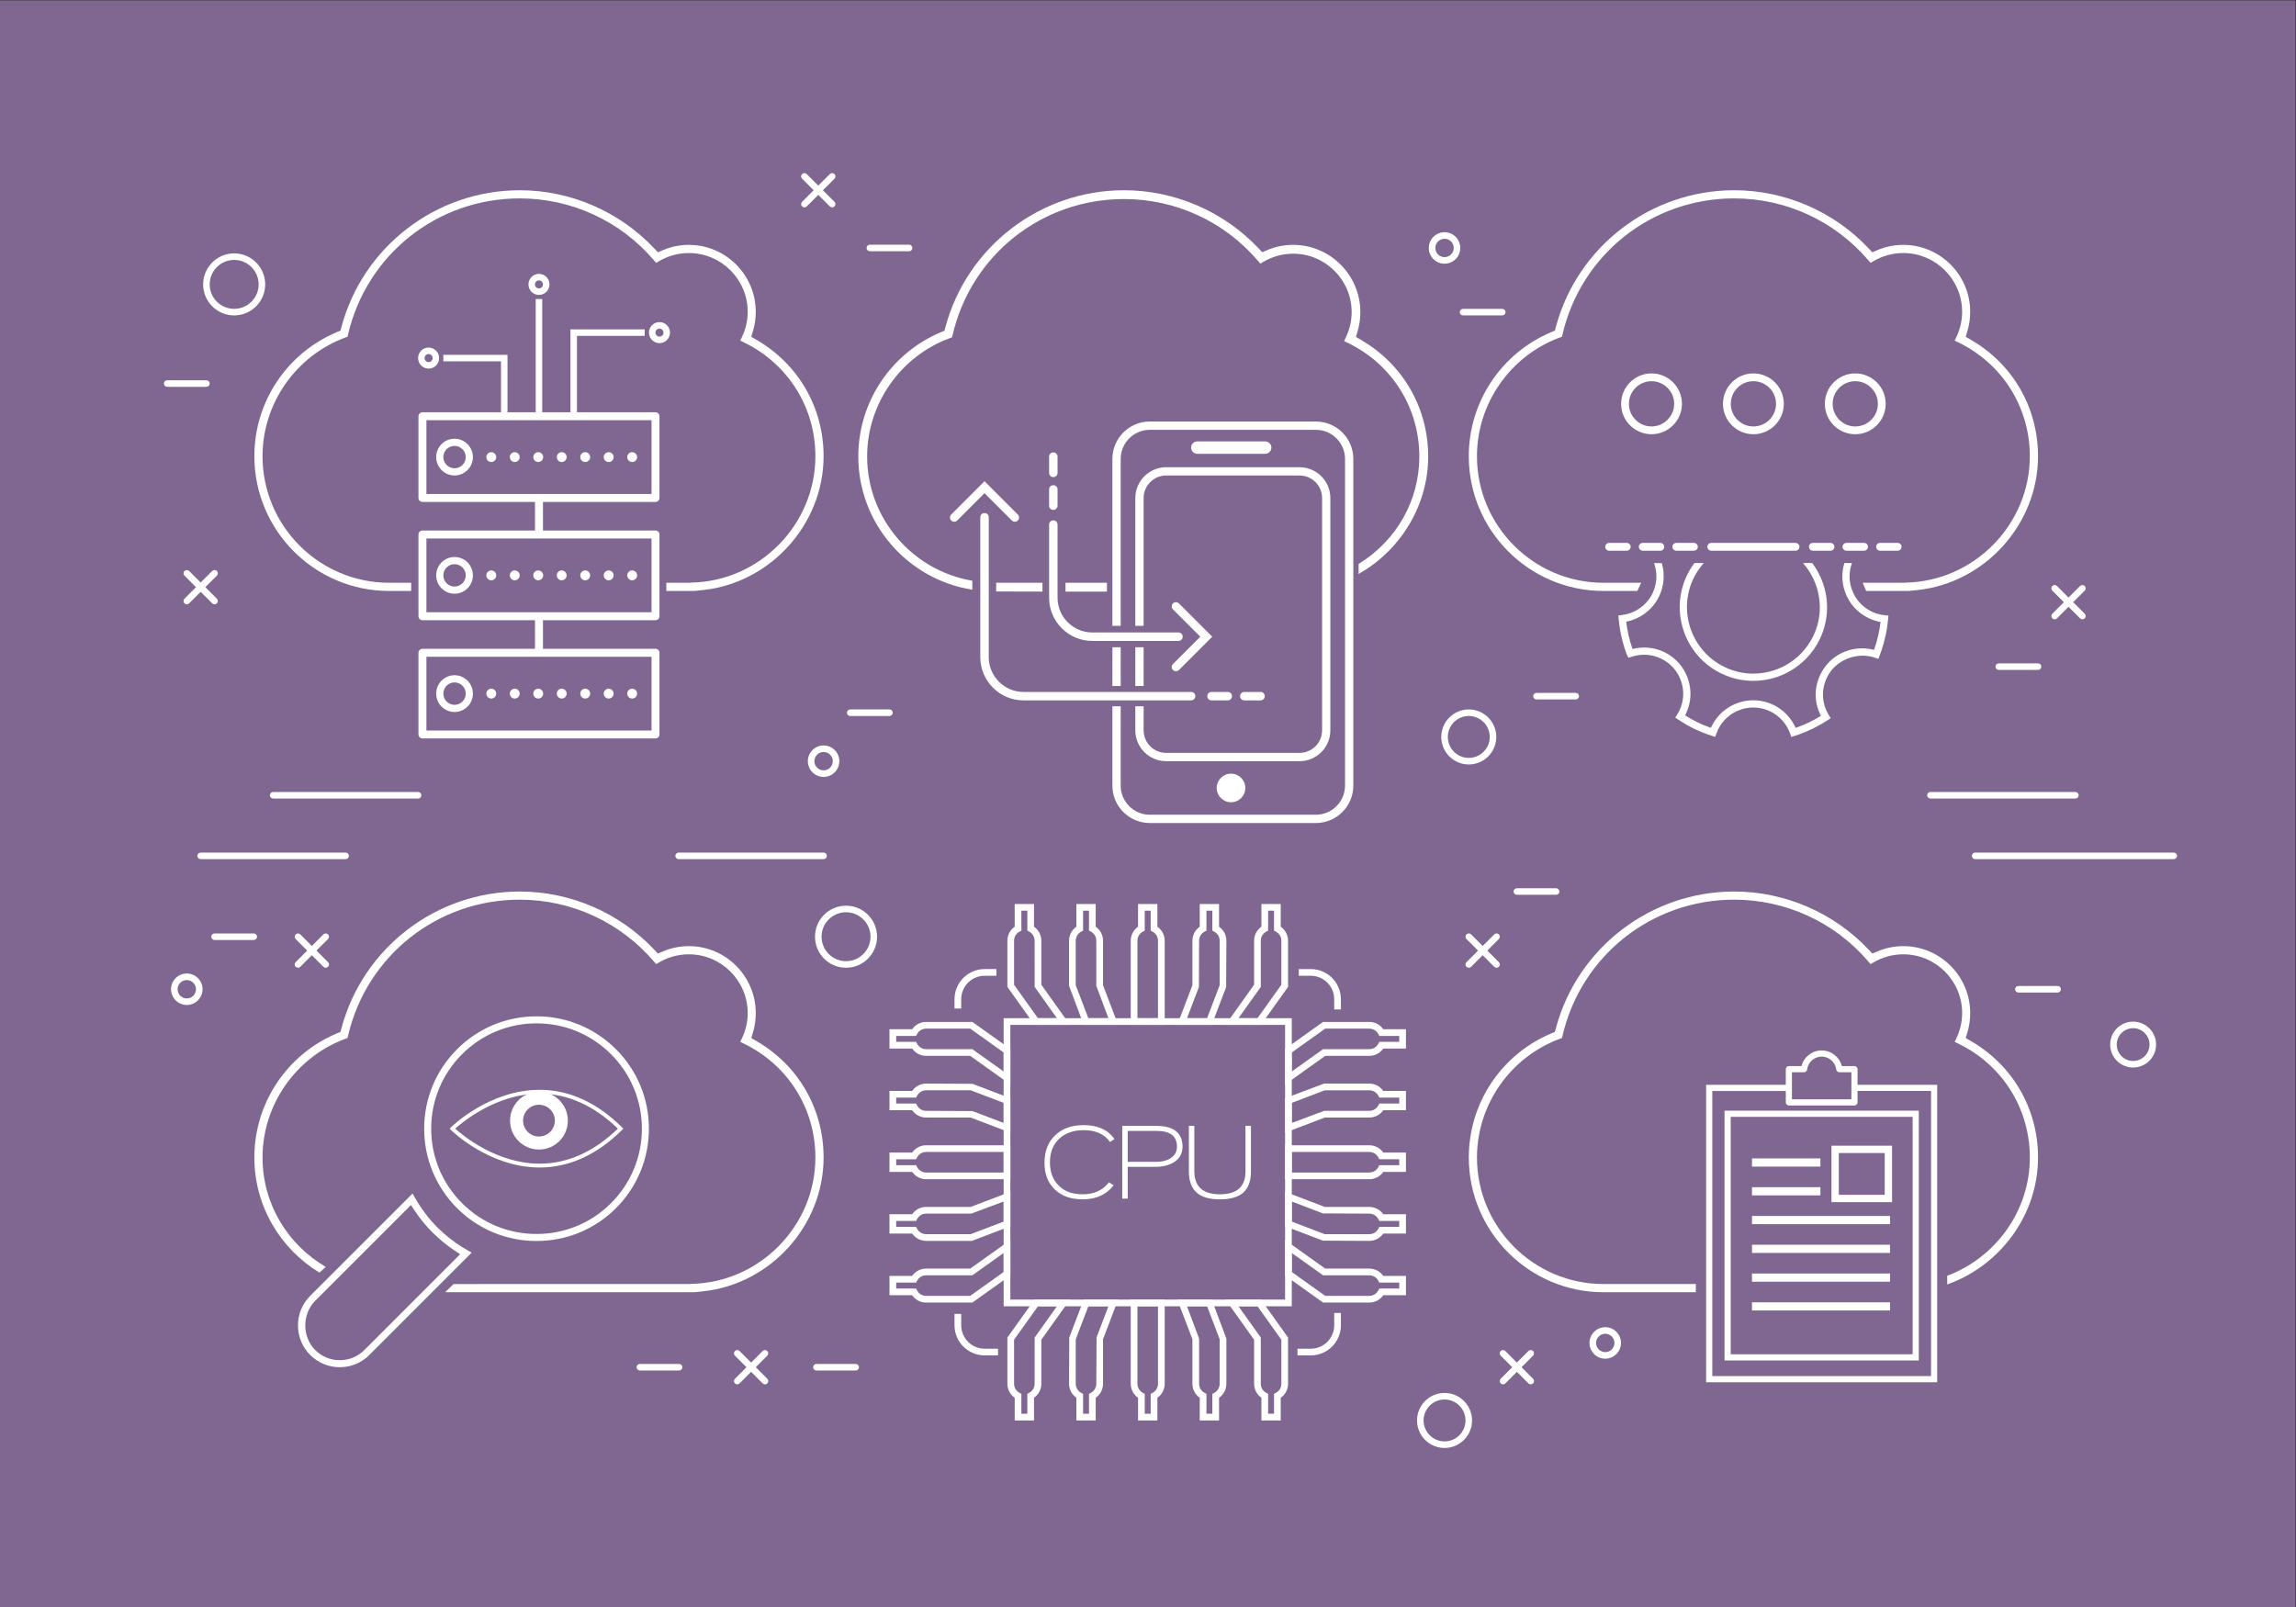<?xml version="1.0" encoding="UTF-8" standalone="no"?>
<svg
   xmlns:dc="http://purl.org/dc/elements/1.1/"
   xmlns:cc="http://creativecommons.org/ns#"
   xmlns:rdf="http://www.w3.org/1999/02/22-rdf-syntax-ns#"
   xmlns:svg="http://www.w3.org/2000/svg"
   xmlns="http://www.w3.org/2000/svg"
   viewBox="0 0 1866.653 1306.667"
   height="1306.667"
   width="1866.653"
   xml:space="preserve"
   id="svg2"
   version="1.1"><rect x="0" y="0" width="1866.653" height="1306.667" fill="#333333" stroke="none"/><defs
     id="defs6" /><g
     transform="matrix(1.333,0,0,-1.333,0,1306.667)"
     id="g10"><g
       transform="scale(0.1)"
       id="g12"><path
         id="path14"
         style="fill:#7f6791;fill-opacity:1;fill-rule:nonzero;stroke:none"
         d="M 13999.9,0 H 0 V 9800 H 13999.9 V 0" /><path
         id="path16"
         style="fill:#ffffff;fill-opacity:1;fill-rule:nonzero;stroke:none"
         d="m 2776.32,2917.86 c 44.76,-40.38 251.93,-213.51 514.93,-213.51 170.06,0 330.52,71.88 477.2,213.51 -146.68,141.66 -307.14,213.52 -477.2,213.52 -263,0 -470.17,-173.13 -514.93,-213.52 z m 514.93,-236.97 c -309,0 -538.36,226.49 -540.64,228.78 l -7.94,8.19 7.94,8.26 c 2.28,2.25 231.64,228.73 540.64,228.73 179.7,0 348.76,-76.91 502.34,-228.62 l 8.48,-8.37 -8.48,-8.31 c -153.58,-151.77 -322.64,-228.66 -502.34,-228.66" /><path
         id="path18"
         style="fill:#ffffff;fill-opacity:1;fill-rule:nonzero;stroke:none"
         d="m 3287.14,2869.94 c -53.59,0 -96.97,43.36 -96.97,96.94 0,53.53 43.38,96.94 96.97,96.94 53.51,0 96.96,-43.41 96.96,-96.94 0,-53.58 -43.45,-96.94 -96.96,-96.94 z m 0,273.18 c -97.39,0 -176.31,-78.91 -176.31,-176.24 0,-97.38 78.92,-176.29 176.31,-176.29 97.35,0 176.26,78.91 176.26,176.29 0,97.33 -78.91,176.24 -176.26,176.24" /><path
         id="path20"
         style="fill:#ffffff;fill-opacity:1;fill-rule:nonzero;stroke:none"
         d="m 3272.35,3560.15 c -171.66,0 -333.01,-66.83 -454.33,-188.19 -121.35,-121.23 -188.19,-282.56 -188.19,-454.25 0,-171.66 66.84,-333 188.19,-454.35 121.15,-121.13 282.47,-187.85 454.29,-187.85 171.77,0 333.16,66.72 454.36,187.85 121.36,121.42 188.19,282.73 188.19,454.25 0,171.52 -66.83,332.89 -188.19,454.35 -121.35,121.36 -282.71,188.19 -454.32,188.19 z m 0,-1327.51 c -183.27,0 -355.39,71.17 -484.69,200.34 -129.37,129.59 -200.61,301.69 -200.61,484.73 0,182.97 71.24,355.03 200.61,484.58 129.53,129.49 301.68,200.77 484.69,200.77 182.95,0 355.09,-71.28 484.6,-200.77 129.45,-129.55 200.75,-301.65 200.75,-484.68 0,-182.98 -71.3,-355.04 -200.75,-484.63 -129.24,-129.17 -301.36,-200.34 -484.6,-200.34" /><path
         id="path22"
         style="fill:#ffffff;fill-opacity:1;fill-rule:nonzero;stroke:none"
         d="m 2222.31,1567.55 c -40,-39.97 -93.27,-61.98 -150.01,-61.98 -56.72,0 -110,22.01 -150,61.98 -38.37,38.42 -60.41,93.09 -60.41,150.09 0,57 22.04,111.71 60.41,150.04 l 584.2,584.24 18.75,-28.45 c 33.48,-50.96 71.47,-97.75 113.56,-139.8 1.24,-1.32 2.48,-2.35 5.38,-4.91 40.74,-40 85.81,-76.45 133.94,-108.23 l 28.39,-18.74 z m 630.26,607.93 c -11.24,6.25 -22.55,12.74 -33.74,19.75 -52.59,33.11 -101.29,71.53 -143.89,113.31 l -6.08,5.59 c -53.05,53.1 -99.71,114.83 -138.74,183.6 l -13.9,24.59 -624.28,-624.27 c -48.09,-48.22 -74.58,-112.35 -74.58,-180.48 0,-68.12 26.49,-132.12 74.58,-180.23 48.09,-48.14 112.14,-74.61 180.36,-74.61 68.2,0 132.25,26.47 180.29,74.61 l 624.21,624.37 -24.23,13.77" /><path
         id="path24"
         style="fill:#ffffff;fill-opacity:1;fill-rule:nonzero;stroke:none"
         d="M 11665.2,2989.94 V 1541.61 H 10555.6 V 2989.94 Z M 10518,1503.88 h 1184.8 v 1523.7 H 10518 v -1523.7" /><path
         id="path26"
         style="fill:#ffffff;fill-opacity:1;fill-rule:nonzero;stroke:none"
         d="m 10910.4,3059.32 h 400.1 c 10.3,0 18.7,8.43 18.7,18.81 v 69.7 h 448.3 V 1408.72 h -1334.1 v 1739.11 h 448.2 v -69.7 c 0,-10.38 8.4,-18.81 18.8,-18.81 z m 381.3,37.68 h -362.6 v 165.08 h 73.8 c 9.5,0 17.6,7.12 18.7,16.52 5.6,44.88 43.8,78.73 88.7,78.73 45,0 83.3,-33.87 89,-78.79 1.3,-9.38 9.2,-16.46 18.6,-16.46 h 73.8 v -76.69 -4.95 -27.68 -4.93 z m 37.5,88.39 v 95.49 c 0,10.58 -8.2,18.84 -18.7,18.84 h -77.1 c -14.7,56.21 -65,95.29 -123.1,95.29 -57.9,0 -108.2,-39.08 -122.9,-95.29 h -77 c -10.4,0 -18.8,-8.47 -18.8,-18.84 v -95.49 h -485.8 V 1371.04 H 11815 v 1814.35 h -485.8" /><path
         id="path28"
         style="fill:#ffffff;fill-opacity:1;fill-rule:nonzero;stroke:none"
         d="m 11102.7,2736.38 h -417.2 v -49.95 h 417.2 v 49.95" /><path
         id="path30"
         style="fill:#ffffff;fill-opacity:1;fill-rule:nonzero;stroke:none"
         d="m 11102.7,2560.82 h -417.2 v -49.88 h 417.2 v 49.88" /><path
         id="path32"
         style="fill:#ffffff;fill-opacity:1;fill-rule:nonzero;stroke:none"
         d="m 11527.4,2385.31 h -841.9 v -49.86 h 841.9 v 49.86" /><path
         id="path34"
         style="fill:#ffffff;fill-opacity:1;fill-rule:nonzero;stroke:none"
         d="m 11527.4,2209.77 h -841.9 v -49.93 h 841.9 v 49.93" /><path
         id="path36"
         style="fill:#ffffff;fill-opacity:1;fill-rule:nonzero;stroke:none"
         d="m 11527.4,2034.28 h -841.9 v -49.95 h 841.9 v 49.95" /><path
         id="path38"
         style="fill:#ffffff;fill-opacity:1;fill-rule:nonzero;stroke:none"
         d="m 11527.4,1858.61 h -841.9 v -49.79 h 841.9 v 49.79" /><path
         id="path40"
         style="fill:#ffffff;fill-opacity:1;fill-rule:nonzero;stroke:none"
         d="m 11215,2514.19 v 255.11 h 280.1 v -255.11 z m 324.7,299.71 h -369.4 v -344.35 h 369.4 v 344.35" /><path
         id="path42"
         style="fill:#ffffff;fill-opacity:1;fill-rule:nonzero;stroke:none"
         d="m 10498.2,5694.35 c 61.8,-29.89 127.5,-45.03 195.5,-45.03 47.7,0 95,7.63 140.8,22.65 69.1,22.85 132.3,62.45 182.7,114.58 33.2,34.38 60.6,73.62 81.4,116.55 14.6,30.05 25.8,61.84 33.4,94.41 29.5,126.97 1.3,261.22 -77.6,368.36 l -1.4,2.02 h -56.3 l 6.8,-8.14 c 82,-98.08 114,-229.73 85.5,-352.21 -6.7,-29.16 -16.9,-57.85 -30.2,-85.26 -18.7,-38.66 -43.4,-74 -73.3,-105.14 -45.5,-47.04 -102.5,-82.72 -164.8,-103.16 -41.3,-13.62 -84.1,-20.52 -127.1,-20.52 -61.2,0 -120.4,13.66 -176.1,40.65 -201,97.32 -285.5,340.1 -188.3,541.19 14.2,29.27 32.7,57.7 55.1,84.45 l 6.8,8.14 h -56.9 l -1.5,-2.02 c -17,-23.16 -31.5,-47.16 -43.2,-71.36 -107.8,-222.96 -14.2,-492.17 208.7,-600.16" /><path
         id="path44"
         style="fill:#ffffff;fill-opacity:1;fill-rule:nonzero;stroke:none"
         d="m 11495.9,6049.56 c -28.1,2.66 -55.2,10.17 -80.6,22.29 -57.3,27.73 -100.4,76.13 -121.3,136.3 -17.4,49.96 -17.8,102.97 -1,153.23 l 2.2,6.51 h -46.5 l -1,-3.61 c -16.2,-56.22 -14.6,-115.23 4.6,-170.56 24.7,-71.3 75.9,-128.68 144,-161.51 23.1,-11.19 47.7,-19.13 73.3,-23.63 -6.5,-54.98 -18.9,-109.39 -36.9,-161.74 -1,-2.83 -1.9,-5.61 -2.9,-8.4 -52.7,13.9 -109.6,12.19 -161.3,-4.77 -55.1,-18.23 -102.4,-52.03 -136.7,-97.73 -11.4,-14.99 -21.2,-30.94 -29.1,-47.43 -39.3,-81.09 -38.1,-172.9 3.2,-252.66 -48.1,-29.82 -99.8,-54.53 -154,-73.5 -27.2,61.34 -75.2,111.05 -135.6,140.36 -38.9,18.71 -80.3,28.2 -123,28.2 -30,0 -59.7,-4.77 -88.5,-14.22 -73.4,-24.24 -132.4,-75.94 -166.3,-145.71 -1.3,-2.75 -2.5,-5.5 -3.7,-8.24 -27.7,9.72 -54.3,20.64 -80.9,33.26 -26,12.81 -51.7,27.21 -76.4,42.75 1.6,2.78 3,5.61 4.3,8.48 33,67.84 37.5,144.51 12.7,215.88 -24.9,71.28 -76,128.7 -143.9,161.69 -60.4,29.01 -128.3,35.47 -194.07,18.87 -18.62,53.86 -31.48,109.89 -38.13,166.65 87.2,17.24 161.9,74.55 200.4,154.08 30,62.31 36.2,133.28 17.4,199.88 l -1,3.61 h -46.9 l 2.1,-6.51 c 19.4,-59.12 15.3,-122.29 -11.3,-177.74 -28.3,-58.46 -78.1,-101.96 -140.18,-122.4 -15.45,-5.07 -31.28,-8.56 -47.17,-10.42 l -21.25,-2.54 1.89,-21.38 c 6.74,-74.82 23.51,-148.15 50.07,-218.62 l 10.23,-18.09 19.48,6.34 c 24.63,8.14 50.03,12.24 75.63,12.24 36.1,0 70.9,-7.97 103.6,-23.65 57.3,-27.81 100.4,-76.33 121.3,-136.54 21,-60.25 17.2,-124.96 -10.7,-182.26 -4,-8.52 -8.7,-16.27 -12.8,-22.69 l -11.6,-18.13 17.9,-12.16 c 32.3,-21.45 65.7,-40.65 99.2,-57.11 36,-17.04 70.8,-30.83 106.2,-42.08 l 20.2,-6.44 7.3,19.98 c 3.1,8.95 6.4,16.93 9.9,24.32 28.5,58.7 78.3,102.3 140.2,122.71 24.4,8.01 49.6,12.05 74.9,12.05 36.1,0 71,-7.99 103.7,-23.78 57,-27.69 100,-75.87 121,-135.61 l 7.2,-20.18 27.1,8.72 c 69.1,22.77 134.8,54.44 195.2,94.09 l 17.9,11.82 -11.3,18.24 c -43.1,69.84 -47.5,155.57 -11.7,229.3 6.6,13.95 14.8,27.38 24.4,39.97 43.6,57.81 117.7,93.71 193.3,93.71 26.3,0 51.8,-4.27 75.8,-12.7 l 20.3,-7.05 7.6,20.02 c 3.8,9.71 7.3,19.55 10.6,29.31 21.6,62.92 35.5,127.82 41.2,192.91 l 2.1,21.93 -21.9,2.09" /><path
         id="path46"
         style="fill:#ffffff;fill-opacity:1;fill-rule:nonzero;stroke:none"
         d="m 12021.9,7729.01 -33,19.17 10.9,36.59 c 10.9,36.6 16.5,75.43 16.5,115.48 0,225.28 -183.1,408.55 -408.2,408.55 -54.6,0 -107.6,-10.76 -157.6,-32.02 l -31.1,-13.25 -23.2,24.59 c -212,224.9 -510.6,353.88 -819.3,353.88 -508.5,0 -955.66,-342.65 -1087.43,-833.26 l -6.11,-22.92 -21.92,-9.22 c -305.71,-128.94 -503.29,-426.05 -503.29,-756.98 0,-453.21 368.73,-821.91 821.93,-821.91 h 206.08 l 23.34,50.02 h -229.42 c -425.7,0 -772.04,346.25 -772.04,771.89 0,321.63 203.33,612.7 505.83,724.26 l 12.65,4.49 2.87,12.93 c 113.74,489.26 544.51,830.99 1047.51,830.99 315.4,0 613.5,-137.55 818.2,-377.44 l 13.6,-15.68 18.2,10.73 c 55.4,32.14 118.1,49.11 181.2,49.11 198,0 359,-160.94 359,-358.76 0,-52.56 -11.7,-103.9 -34.7,-152.61 l -10.7,-22.85 22.2,-10.73 c 268.9,-130.22 436,-396.32 436,-694.44 0,-416.69 -339.3,-762.51 -756.3,-770.88 l -6.8,-1.01 h -256.2 l 21.1,-50.02 h 242.2 l 19.9,0.26 49.2,5.12 c 413.2,43.24 736.9,401.89 736.9,816.53 0,295.64 -152.5,560.82 -408,709.39" /><path
         id="path48"
         style="fill:#ffffff;fill-opacity:1;fill-rule:nonzero;stroke:none"
         d="m 12022,3451.35 -33,19.16 10.8,36.58 c 11,36.62 16.5,75.44 16.5,115.5 0,225.28 -183,408.55 -408.1,408.55 -54.6,0 -107.6,-10.78 -157.6,-32.02 l -31.2,-13.26 -23.1,24.6 c -212,224.9 -510.6,353.88 -819.4,353.88 -508.4,0 -955.57,-342.64 -1087.35,-833.27 l -6.12,-22.92 -21.93,-9.2 c -305.71,-128.97 -503.26,-426.07 -503.26,-757 0,-453.2 368.71,-821.91 821.92,-821.91 h 562.74 v 50.02 h -562.74 c -425.72,0 -772.05,346.26 -772.05,771.89 0,321.63 203.34,612.71 505.83,724.26 l 12.67,4.5 2.86,12.93 c 113.73,489.25 544.43,830.99 1047.43,830.99 315.4,0 613.6,-137.55 818.3,-377.42 l 13.6,-15.7 18.1,10.72 c 55.5,32.15 118.2,49.12 181.3,49.12 198,0 359,-160.94 359,-358.76 0,-52.56 -11.7,-103.91 -34.7,-152.62 l -10.7,-22.85 22.2,-10.72 c 268.9,-130.23 436,-396.32 436,-694.45 0,-328.1 -210.8,-611.49 -503.9,-721.57 v -52.8 c 321.7,113.51 553.9,423.52 553.9,774.37 0,295.66 -152.5,560.82 -408,709.4" /><path
         id="path50"
         style="fill:#ffffff;fill-opacity:1;fill-rule:nonzero;stroke:none"
         d="m 4615.12,3451.35 -33.04,19.16 10.84,36.58 c 10.97,36.62 16.5,75.44 16.5,115.5 0,225.28 -183.07,408.55 -408.13,408.55 -54.63,0 -107.65,-10.78 -157.63,-32.02 l -31.14,-13.26 -23.16,24.6 c -212,224.9 -510.61,353.88 -819.31,353.88 -508.46,0 -955.64,-342.64 -1087.4,-833.27 l -6.13,-22.92 -21.9,-9.2 c -305.71,-128.97 -503.28,-426.07 -503.28,-757 0,-297.62 159.58,-558.01 397.09,-702.27 l 38.5,35.02 c -230.22,133.75 -385.71,382.41 -385.71,667.25 0,321.63 203.32,612.71 505.83,724.26 l 12.65,4.5 2.87,12.93 c 113.73,489.25 544.47,830.99 1047.48,830.99 315.38,0 613.59,-137.55 818.24,-377.42 l 13.59,-15.7 18.15,10.72 c 55.46,32.15 118.15,49.12 181.26,49.12 197.99,0 359.04,-160.94 359.04,-358.76 0,-52.56 -11.69,-103.91 -34.77,-152.62 l -10.66,-22.85 22.16,-10.72 c 268.92,-130.23 436,-396.32 436,-694.45 0,-416.68 -339.29,-762.51 -756.31,-770.88 l -6.74,-1.01 H 2766.17 l -51.23,-50.02 h 1502.12 l 19.89,0.26 49.26,5.13 c 413.2,43.25 736.89,401.88 736.89,816.52 0,295.66 -152.54,560.82 -407.98,709.4" /><path
         id="path52"
         style="fill:#ffffff;fill-opacity:1;fill-rule:nonzero;stroke:none"
         d="m 6769.35,2836.71 c -33.14,47.94 -86.34,71.9 -159.61,71.9 -62.82,0 -112.87,-17.61 -150.17,-52.93 -37.25,-35.35 -55.91,-83.06 -55.91,-143.26 0,-59.33 17.78,-106.64 53.36,-141.95 35.47,-35.4 84.03,-53.04 145.52,-53.04 70.24,0 123.87,24.45 160.92,73.28 l 28.81,-18.31 c -44.06,-57.16 -107.1,-85.74 -189.12,-85.74 -71.48,0 -128.17,20.06 -170.06,60.25 -41.86,40.08 -62.77,94.4 -62.77,162.86 0,70.16 21.56,126.05 64.78,167.49 43.14,41.42 101.37,62.18 174.64,62.18 85.07,0 147.64,-28.38 187.72,-85.07 l -28.11,-17.66" /><path
         id="path54"
         style="fill:#ffffff;fill-opacity:1;fill-rule:nonzero;stroke:none"
         d="m 7054.62,2904.09 h -176.69 v -188.42 h 177.34 c 33.54,0 61.69,7.43 84.43,22.23 25.7,16.59 38.56,39.92 38.56,70.01 0,64.11 -41.2,96.18 -123.64,96.18 z m -11.19,-219.23 h -165.5 v -193.6 h -33.34 v 443.56 h 206.07 c 107.69,0 161.61,-42.26 161.61,-126.91 0,-42.76 -18.3,-74.82 -54.97,-96.21 -30.04,-17.88 -68.02,-26.84 -113.87,-26.84" /><path
         id="path56"
         style="fill:#ffffff;fill-opacity:1;fill-rule:nonzero;stroke:none"
         d="m 7580.63,2525.91 c -30.98,-26.12 -77.69,-39.25 -140.06,-39.25 -63.24,0 -110.09,13.32 -140.65,39.92 -32.68,27.91 -49.02,71.99 -49.02,132.12 v 276.12 h 33.37 V 2658.7 c 0,-94.17 52.06,-141.27 156.3,-141.27 103.81,0 155.74,46.46 155.74,139.34 v 278.05 h 33.37 v -277.39 c 0,-59.78 -16.38,-103.58 -49.05,-131.52" /><path
         id="path58"
         style="fill:#ffffff;fill-opacity:1;fill-rule:nonzero;stroke:none"
         d="M 6162.19,1875.27 H 7837.7 V 3550.79 H 6162.19 Z m 1716.4,-40.85 H 6121.3 V 3591.63 H 7878.59 V 1834.42" /><path
         id="path60"
         style="fill:#ffffff;fill-opacity:1;fill-rule:nonzero;stroke:none"
         d="m 8178.3,3645.16 h -40.9 v 62.3 c 0,78.87 -64.15,143.04 -143.03,143.04 h -73.11 v 40.84 h 73.11 c 101.46,0 183.93,-82.46 183.93,-183.88 v -62.3" /><path
         id="path62"
         style="fill:#ffffff;fill-opacity:1;fill-rule:nonzero;stroke:none"
         d="m 5862.48,3650.49 h -40.89 v 56.97 c 0,101.42 82.51,183.88 183.92,183.88 h 71.41 v -40.84 h -71.41 c -78.87,0 -143.03,-64.17 -143.03,-143.04 v -56.97" /><path
         id="path64"
         style="fill:#ffffff;fill-opacity:1;fill-rule:nonzero;stroke:none"
         d="m 6087.22,1534.72 h -81.71 c -101.41,0 -183.92,82.47 -183.92,183.84 v 69.62 h 40.89 v -69.62 c 0,-78.83 64.16,-142.99 143.03,-142.99 h 81.71 v -40.85" /><path
         id="path66"
         style="fill:#ffffff;fill-opacity:1;fill-rule:nonzero;stroke:none"
         d="m 7994.37,1534.72 h -81.05 v 40.85 h 81.05 c 78.88,0 143.03,64.16 143.03,142.99 v 74.94 h 40.9 v -74.94 c 0,-101.37 -82.47,-183.84 -183.93,-183.84" /><path
         id="path68"
         style="fill:#ffffff;fill-opacity:1;fill-rule:nonzero;stroke:none"
         d="m 7878.59,3382.58 v -116.05 l 190.83,136.18 h 281.89 c 23.39,0 44.68,12.94 55.56,33.69 l 5.78,10.95 h 121.42 v 36.05 h -121.42 l -5.78,11 c -10.88,20.79 -32.17,33.72 -55.56,33.72 H 8082.5 Z m -40.89,-195.39 v 216.45 l 231.72,165.35 h 281.89 c 34.38,0 65.98,-16.84 85.19,-44.7 h 138.47 V 3406.5 H 8436.5 c -19.21,-27.8 -50.81,-44.64 -85.19,-44.64 H 8082.5 l -244.8,-174.67" /><path
         id="path70"
         style="fill:#ffffff;fill-opacity:1;fill-rule:nonzero;stroke:none"
         d="m 7878.59,3075.17 v -122.52 l 197.37,73.87 h 275.35 c 23.39,0 44.68,12.93 55.61,33.69 l 5.73,10.97 h 121.42 v 36.11 h -121.42 l -5.78,10.95 c -10.88,20.78 -32.17,33.71 -55.56,33.71 h -271.6 z m -40.89,-181.93 v 210.12 l 238.26,89.44 h 275.35 c 34.38,0 65.98,-16.85 85.19,-44.66 h 138.47 V 3030.31 H 8436.5 c -19.25,-27.83 -50.81,-44.64 -85.19,-44.64 h -271.6 l -242.01,-92.43" /><path
         id="path72"
         style="fill:#ffffff;fill-opacity:1;fill-rule:nonzero;stroke:none"
         d="m 7878.59,2650.38 h 472.72 c 23.39,0 44.68,12.88 55.61,33.65 l 5.73,10.91 h 121.42 v 36.18 h -121.42 l -5.78,10.96 c -10.88,20.74 -32.1,33.63 -55.56,33.63 h -472.72 z m 472.72,-40.9 H 7837.7 v 207.1 h 513.61 c 34.38,0 65.98,-16.8 85.19,-44.62 h 138.47 v -117.87 h -138.51 c -19.21,-27.8 -50.82,-44.61 -85.15,-44.61" /><path
         id="path74"
         style="fill:#ffffff;fill-opacity:1;fill-rule:nonzero;stroke:none"
         d="m 8079.71,2274.16 h 271.6 c 23.46,0 44.68,12.88 55.56,33.63 l 5.78,10.98 h 121.42 v 36.15 h -121.42 l -5.73,10.91 c -10.93,20.84 -32.22,33.75 -55.61,33.75 l -282.6,1.36 -190.12,72.53 v -122.52 z m 271.6,-40.86 -282.67,1.36 -230.94,88.09 v 209.98 l 242.01,-92.25 h 271.6 c 34.33,0 65.94,-16.87 85.19,-44.66 h 138.47 V 2277.9 H 8436.5 c -19.21,-27.82 -50.81,-44.6 -85.19,-44.6" /><path
         id="path76"
         style="fill:#ffffff;fill-opacity:1;fill-rule:nonzero;stroke:none"
         d="m 8082.5,1897.92 h 268.81 c 23.39,0 44.68,12.94 55.56,33.74 l 5.78,10.96 h 121.42 v 36.09 h -121.42 l -5.73,10.96 c -10.93,20.78 -32.22,33.73 -55.61,33.73 h -281.89 l -190.83,136.13 v -115.99 z m 268.81,-40.85 h -281.89 l -231.72,165.39 v 216.43 l 244.8,-174.61 268.81,-0.05 c 34.33,0 65.94,-16.85 85.19,-44.62 h 138.47 V 1901.78 H 8436.5 c -19.25,-27.85 -50.81,-44.71 -85.19,-44.71" /><path
         id="path78"
         style="fill:#ffffff;fill-opacity:1;fill-rule:nonzero;stroke:none"
         d="m 5465.81,3447.35 h 121.44 l 5.76,-10.95 c 10.88,-20.75 32.18,-33.69 55.57,-33.69 h 281.89 l 190.83,-136.18 v 116.05 l -203.92,145.54 h -268.8 c -23.39,0 -44.69,-12.93 -55.57,-33.72 l -5.76,-11 h -121.44 z m 696.38,-260.16 -244.81,174.67 h -268.8 c -34.39,0 -65.99,16.84 -85.2,44.64 h -138.46 v 117.79 h 138.46 c 19.21,27.86 50.81,44.7 85.2,44.7 h 281.89 l 231.72,-165.35 v -216.45" /><path
         id="path80"
         style="fill:#ffffff;fill-opacity:1;fill-rule:nonzero;stroke:none"
         d="m 5465.81,3071.18 h 121.44 l 5.72,-10.97 c 10.92,-20.76 32.22,-33.69 55.61,-33.69 l 282.66,-1.31 190.06,-72.56 v 122.52 l -201.12,76.78 h -271.6 c -23.39,0 -44.69,-12.93 -55.57,-33.71 l -5.76,-10.95 h -121.44 z m 696.38,-177.94 -242.01,92.43 h -271.6 c -34.39,0 -65.94,16.81 -85.2,44.64 h -138.46 v 117.83 h 138.46 c 19.21,27.81 50.81,44.66 85.2,44.66 l 282.66,-1.35 230.95,-88.09 v -210.12" /><path
         id="path82"
         style="fill:#ffffff;fill-opacity:1;fill-rule:nonzero;stroke:none"
         d="m 5465.81,2694.94 h 121.44 l 5.72,-10.91 c 10.92,-20.77 32.22,-33.65 55.61,-33.65 h 472.72 v 125.33 h -472.72 c -23.44,0 -44.69,-12.89 -55.57,-33.63 l -5.76,-10.96 h -121.44 z m 696.38,-85.46 h -513.61 c -34.31,0 -65.94,16.81 -85.12,44.61 h -138.54 v 117.87 h 138.46 c 19.21,27.82 50.81,44.62 85.2,44.62 h 513.61 v -207.1" /><path
         id="path84"
         style="fill:#ffffff;fill-opacity:1;fill-rule:nonzero;stroke:none"
         d="m 5465.81,2318.77 h 121.44 l 5.76,-10.98 c 10.88,-20.75 32.13,-33.63 55.57,-33.63 h 271.6 l 201.12,76.79 v 122.52 l -197.38,-73.89 h -275.34 c -23.36,0 -44.69,-12.91 -55.61,-33.75 l -5.72,-10.91 h -121.44 z m 461.88,-85.47 h -279.11 c -34.39,0 -65.99,16.78 -85.2,44.6 h -138.46 v 117.92 h 138.46 c 19.26,27.79 50.89,44.66 85.2,44.66 h 271.6 l 242.01,92.25 v -209.98 l -234.5,-89.45" /><path
         id="path86"
         style="fill:#ffffff;fill-opacity:1;fill-rule:nonzero;stroke:none"
         d="m 5465.81,1942.62 h 121.44 l 5.76,-10.96 c 10.88,-20.8 32.18,-33.74 55.57,-33.74 h 268.8 l 203.92,145.62 v 115.99 L 5930.47,2023.4 h -281.89 c -23.39,0 -44.69,-12.95 -55.61,-33.73 l -5.72,-10.96 h -121.44 z m 464.66,-85.55 h -281.89 c -34.39,0 -65.94,16.86 -85.2,44.71 h -138.46 v 117.83 h 138.46 c 19.26,27.77 50.89,44.62 85.2,44.62 h 268.8 l 244.81,174.66 v -216.43 l -231.72,-165.39" /><path
         id="path88"
         style="fill:#ffffff;fill-opacity:1;fill-rule:nonzero;stroke:none"
         d="m 7734.31,1178.87 h 36.02 v 121.5 l 11,5.72 c 20.78,10.85 33.71,32.19 33.71,55.53 v 268.85 l -145.56,203.95 h -116.03 l 136.17,-190.87 v -281.93 c 0,-23.34 12.95,-44.68 33.69,-55.53 l 11,-5.72 z m 76.9,-40.87 h -117.8 v 138.46 c -27.79,19.22 -44.64,50.82 -44.64,85.16 v 268.85 l -174.68,244.8 h 216.47 l 165.34,-231.72 v -281.93 c 0,-34.34 -16.85,-65.94 -44.69,-85.16 V 1138" /><path
         id="path90"
         style="fill:#ffffff;fill-opacity:1;fill-rule:nonzero;stroke:none"
         d="m 7358.09,1178.87 h 36.08 v 121.5 l 11,5.72 c 20.76,10.85 33.7,32.19 33.7,55.53 v 271.64 l -76.8,201.16 h -122.52 l 73.93,-197.41 v -275.39 c 0,-23.34 12.85,-44.68 33.68,-55.57 l 10.93,-5.68 z m 76.97,-40.87 h -117.87 v 138.46 c -27.8,19.26 -44.6,50.82 -44.6,85.16 v 271.64 l -92.39,242.01 h 210.02 l 89.54,-238.26 v -275.39 c 0,-34.34 -16.9,-65.94 -44.7,-85.16 V 1138" /><path
         id="path92"
         style="fill:#ffffff;fill-opacity:1;fill-rule:nonzero;stroke:none"
         d="m 6981.85,1178.87 h 36.18 v 121.5 l 10.99,5.72 c 20.75,10.85 33.62,32.14 33.62,55.53 v 472.8 h -125.35 v -472.8 c 0,-23.34 12.9,-44.68 33.65,-55.57 l 10.91,-5.77 z m 77.08,-40.87 h -117.92 v 138.5 c -27.77,19.22 -44.57,50.82 -44.57,85.12 v 513.65 h 207.09 v -513.65 c 0,-34.34 -16.81,-65.94 -44.6,-85.16 V 1138" /><path
         id="path94"
         style="fill:#ffffff;fill-opacity:1;fill-rule:nonzero;stroke:none"
         d="m 6605.71,1178.87 h 36.13 v 121.41 l 10.95,5.77 c 20.77,10.91 33.69,32.27 33.69,55.57 l 1.4,282.68 72.49,190.12 h -122.51 l -76.8,-201.16 v -271.64 c 0,-23.39 12.9,-44.68 33.65,-55.53 l 11,-5.72 z M 6682.7,1138 h -117.88 v 138.46 c -27.8,19.22 -44.6,50.82 -44.6,85.16 l 1.34,282.68 88.1,230.97 h 210.03 l -92.32,-242.01 v -271.64 c 0,-34.3 -16.84,-65.9 -44.67,-85.16 V 1138" /><path
         id="path96"
         style="fill:#ffffff;fill-opacity:1;fill-rule:nonzero;stroke:none"
         d="m 6229.56,1178.87 h 36.09 v 121.5 l 10.93,5.68 c 20.79,10.91 33.67,32.23 33.67,55.57 v 281.93 l 136.19,190.87 h -116.01 l -145.56,-203.95 v -268.85 c 0,-23.34 12.94,-44.66 33.69,-55.53 l 11,-5.72 z m 76.95,-40.87 h -117.84 v 138.46 c -27.84,19.26 -44.69,50.82 -44.69,85.16 v 281.93 l 165.4,231.72 h 216.41 l -174.6,-244.8 -0.04,-268.85 c 0,-34.3 -16.84,-65.9 -44.64,-85.16 V 1138" /><path
         id="path98"
         style="fill:#ffffff;fill-opacity:1;fill-rule:nonzero;stroke:none"
         d="m 7553.45,3591.63 h 116.03 l 145.56,203.97 v 268.79 c 0,23.39 -12.93,44.73 -33.71,55.58 l -11,5.71 v 121.52 h -36.02 v -121.52 l -11,-5.71 c -20.74,-10.85 -33.69,-32.19 -33.69,-55.58 v -281.88 z m 137.11,-40.84 h -216.47 l 174.68,244.81 v 268.79 c 0,34.35 16.85,65.99 44.64,85.17 v 138.49 h 117.8 v -138.49 c 27.84,-19.18 44.69,-50.82 44.69,-85.17 v -281.88 l -165.34,-231.72" /><path
         id="path100"
         style="fill:#ffffff;fill-opacity:1;fill-rule:nonzero;stroke:none"
         d="m 7239.55,3591.63 h 122.52 l 76.8,201.17 v 271.59 c 0,23.39 -12.94,44.73 -33.7,55.58 l -11,5.71 v 121.52 h -36.08 v -121.52 l -10.93,-5.67 c -20.83,-10.89 -33.68,-32.23 -33.68,-55.62 l -1.4,-282.66 z m 150.67,-40.84 H 7180.2 l 92.39,242.01 v 271.59 c 0,34.35 16.8,65.95 44.6,85.17 v 138.49 h 117.87 v -138.49 c 27.8,-19.18 44.7,-50.82 44.7,-85.17 l -1.4,-282.66 -88.14,-230.94" /><path
         id="path102"
         style="fill:#ffffff;fill-opacity:1;fill-rule:nonzero;stroke:none"
         d="m 6937.29,3591.63 h 125.35 v 472.76 c 0,23.44 -12.87,44.73 -33.62,55.58 l -10.99,5.71 v 121.52 h -36.18 v -121.48 l -10.91,-5.71 c -20.75,-10.89 -33.65,-32.23 -33.65,-55.62 z m 166.24,-40.84 h -207.09 v 513.6 c 0,34.35 16.8,65.95 44.57,85.17 v 138.49 h 117.92 v -138.49 c 27.79,-19.18 44.6,-50.82 44.6,-85.17 v -513.6" /><path
         id="path104"
         style="fill:#ffffff;fill-opacity:1;fill-rule:nonzero;stroke:none"
         d="m 6637.86,3591.63 h 122.51 l -73.89,197.42 v 275.34 c 0,23.35 -12.92,44.65 -33.69,55.62 l -10.95,5.71 v 121.48 h -36.13 v -121.52 l -11,-5.71 c -20.75,-10.85 -33.65,-32.14 -33.65,-55.58 V 3792.8 Z m 181.83,-40.84 h -210.03 l -89.44,238.26 v 275.34 c 0,34.35 16.8,65.99 44.6,85.17 v 138.49 h 117.88 v -138.49 c 27.83,-19.22 44.67,-50.82 44.67,-85.17 V 3792.8 l 92.32,-242.01" /><path
         id="path106"
         style="fill:#ffffff;fill-opacity:1;fill-rule:nonzero;stroke:none"
         d="m 6330.43,3591.63 h 116.01 l -136.1,190.88 -0.09,281.88 c 0,23.39 -12.88,44.65 -33.67,55.62 l -10.93,5.67 v 121.52 h -36.09 v -121.52 l -11,-5.71 c -20.75,-10.93 -33.69,-32.19 -33.69,-55.58 V 3795.6 Z m 195.36,-40.84 h -216.41 l -165.4,231.72 v 281.88 c 0,34.35 16.85,65.95 44.69,85.17 v 138.49 h 117.84 v -138.49 c 27.8,-19.22 44.64,-50.82 44.64,-85.17 V 3795.6 l 174.64,-244.81" /><path
         id="path108"
         style="fill:#ffffff;fill-opacity:1;fill-rule:nonzero;stroke:none"
         d="m 6498.61,6247.73 v -53.98 h 252.77 v 53.98 h -252.77" /><path
         id="path110"
         style="fill:#ffffff;fill-opacity:1;fill-rule:nonzero;stroke:none"
         d="m 6358.16,6247.73 -282.52,0.23 v -53.47 l 282.52,-0.66 v 53.9" /><path
         id="path112"
         style="fill:#ffffff;fill-opacity:1;fill-rule:nonzero;stroke:none"
         d="m 8301.54,7728.74 -31.66,18.39 10.37,35.13 c 11,36.74 16.59,75.77 16.59,116 0,226.38 -183.99,410.54 -410.12,410.54 -54.9,0 -108.19,-10.81 -158.42,-32.14 l -29.85,-12.75 -22.22,23.63 C 7463.84,8512.79 7164.71,8642 6855.47,8642 c -509.35,0 -957.29,-343.23 -1089.3,-834.73 l -5.88,-22 -20.99,-8.82 c -306.49,-129.25 -504.51,-427.11 -504.51,-758.8 0,-404.93 297.5,-749.63 695.49,-812.32 v 54.79 c -367.48,62.11 -641.67,382.81 -641.67,757.53 0,320.81 202.8,611.1 504.55,722.39 l 13.68,4.84 3.09,13.99 c 113.5,488.37 543.47,829.46 1045.54,829.46 314.8,0 612.46,-137.3 816.72,-376.77 l 14.68,-16.91 19.57,11.53 c 55.16,31.99 117.51,48.87 180.28,48.87 196.87,0 357.06,-160.04 357.06,-356.79 0,-52.23 -11.62,-103.31 -34.58,-151.79 l -11.49,-24.59 23.88,-11.57 c 268.26,-129.87 434.92,-395.28 434.92,-692.66 0,-265.73 -136.64,-509.52 -365.57,-652.09 l -4.69,-2.9 v -61.41 l 15,8.91 c 252.42,149.81 409.25,420.9 409.25,707.49 0,296.33 -152.88,562.16 -408.96,711.09" /><path
         id="path114"
         style="fill:#ffffff;fill-opacity:1;fill-rule:nonzero;stroke:none"
         d="m 6784.53,5618 h 50.65 v 236.24 h -50.65 V 5618" /><path
         id="path116"
         style="fill:#ffffff;fill-opacity:1;fill-rule:nonzero;stroke:none"
         d="M 8025.89,7231.27 H 7012.53 c -125.77,0 -228,-102.22 -228,-228.07 V 5984.77 h 50.65 V 7003.2 c 0,97.81 79.61,177.39 177.35,177.39 h 1013.36 c 97.81,0 177.42,-79.58 177.42,-177.39 V 5010.21 c 0,-97.74 -79.61,-177.39 -177.42,-177.39 H 7012.53 c -97.74,0 -177.35,79.65 -177.35,177.39 v 483.88 h -50.65 v -483.88 c 0,-125.7 102.23,-227.99 228,-227.99 h 1013.36 c 125.77,0 228.07,102.29 228.07,227.99 V 7003.2 c 0,125.85 -102.3,228.07 -228.07,228.07" /><path
         id="path118"
         style="fill:#ffffff;fill-opacity:1;fill-rule:nonzero;stroke:none"
         d="m 6924.36,5618 h 50.69 v 236.24 h -50.69 V 5618" /><path
         id="path120"
         style="fill:#ffffff;fill-opacity:1;fill-rule:nonzero;stroke:none"
         d="M 7925.94,6952.52 H 7112.5 c -103.73,0 -188.14,-84.38 -188.14,-188.01 v -779.74 h 50.69 v 779.74 c 0,75.83 61.6,137.4 137.45,137.4 h 813.44 c 75.87,0 137.55,-61.57 137.55,-137.4 V 5347.36 c 0,-75.66 -61.68,-137.3 -137.55,-137.3 H 7112.5 c -75.85,0 -137.45,61.64 -137.45,137.3 v 146.73 h -50.69 v -146.73 c 0,-103.55 84.41,-188 188.14,-188 h 813.44 c 103.62,0 187.93,84.45 187.93,188 v 1417.15 c 0,103.63 -84.31,188.01 -187.93,188.01" /><path
         id="path122"
         style="fill:#ffffff;fill-opacity:1;fill-rule:nonzero;stroke:none"
         d="m 7754.28,7072.21 c 0,-20.84 -16.91,-37.84 -37.71,-37.84 h -414.41 c -20.83,0 -37.55,17 -37.55,37.84 v 0 c 0,20.79 16.72,37.7 37.55,37.7 h 414.41 c 20.8,0 37.71,-16.91 37.71,-37.7 v 0" /><path
         id="path124"
         style="fill:#ffffff;fill-opacity:1;fill-rule:nonzero;stroke:none"
         d="m 7595.29,4996.08 c 0,-48.25 -39.07,-87.29 -87.34,-87.29 -48.21,0 -87.29,39.04 -87.29,87.29 0,48.21 39.08,87.24 87.29,87.24 48.27,0 87.34,-39.03 87.34,-87.24" /><path
         id="path126"
         style="fill:#ffffff;fill-opacity:1;fill-rule:nonzero;stroke:none"
         d="M 7264.61,5530.21 H 6242.54 c -145.41,0 -263.71,118.29 -263.71,263.69 v 853.63 c 0,14.26 11.55,25.8 25.79,25.8 14.26,0 25.79,-11.54 25.79,-25.8 V 5793.9 c 0,-116.97 95.15,-212.11 212.13,-212.11 h 1022.07 c 14.25,0 25.79,-11.54 25.79,-25.79 0,-14.25 -11.54,-25.79 -25.79,-25.79" /><path
         id="path128"
         style="fill:#ffffff;fill-opacity:1;fill-rule:nonzero;stroke:none"
         d="m 7187.55,5892.88 h -525.38 c -145.4,0 -263.7,118.3 -263.7,263.7 v 446.08 c 0,14.25 11.53,25.79 25.78,25.79 14.26,0 25.8,-11.54 25.8,-25.79 v -446.08 c 0,-116.98 95.15,-212.12 212.12,-212.12 h 525.38 c 14.26,0 25.79,-11.54 25.79,-25.79 0,-14.25 -11.53,-25.79 -25.79,-25.79" /><path
         id="path130"
         style="fill:#ffffff;fill-opacity:1;fill-rule:nonzero;stroke:none"
         d="m 6189.45,6619.97 c -6.58,0 -13.21,2.52 -18.24,7.55 l -166.59,166.65 -166.58,-166.65 c -10.06,-10.07 -26.4,-10.07 -36.47,0 -10.07,10.06 -10.07,26.41 0,36.47 l 203.05,203.07 203.07,-203.07 c 10.06,-10.06 10.06,-26.41 0,-36.47 -5.04,-5.03 -11.66,-7.55 -18.24,-7.55" /><path
         id="path132"
         style="fill:#ffffff;fill-opacity:1;fill-rule:nonzero;stroke:none"
         d="m 7172.17,5708.06 c -6.57,0 -13.2,2.52 -18.23,7.54 -10.07,10.08 -10.07,26.42 0,36.48 l 166.66,166.59 -166.66,166.59 c -10.07,10.06 -10.07,26.41 0,36.46 10.07,10.08 26.4,10.08 36.48,0 l 203.05,-203.05 -203.05,-203.07 c -5.04,-5.02 -11.66,-7.54 -18.25,-7.54" /><path
         id="path134"
         style="fill:#ffffff;fill-opacity:1;fill-rule:nonzero;stroke:none"
         d="m 7488.23,5530.21 h -99.13 c -14.25,0 -25.79,11.54 -25.79,25.79 0,14.25 11.54,25.79 25.79,25.79 h 99.13 c 14.24,0 25.79,-11.54 25.79,-25.79 0,-14.25 -11.55,-25.79 -25.79,-25.79" /><path
         id="path136"
         style="fill:#ffffff;fill-opacity:1;fill-rule:nonzero;stroke:none"
         d="m 7688.12,5530.21 h -99.15 c -14.23,0 -25.78,11.54 -25.78,25.79 0,14.25 11.55,25.79 25.78,25.79 h 99.15 c 14.24,0 25.78,-11.54 25.78,-25.79 0,-14.25 -11.54,-25.79 -25.78,-25.79" /><path
         id="path138"
         style="fill:#ffffff;fill-opacity:1;fill-rule:nonzero;stroke:none"
         d="m 6424.25,6892.1 c -14.25,0 -25.78,11.55 -25.78,25.8 v 99.13 c 0,14.24 11.53,25.78 25.78,25.78 14.26,0 25.8,-11.54 25.8,-25.78 v -99.13 c 0,-14.25 -11.54,-25.8 -25.8,-25.8" /><path
         id="path140"
         style="fill:#ffffff;fill-opacity:1;fill-rule:nonzero;stroke:none"
         d="m 6424.25,6692.23 c -14.25,0 -25.78,11.53 -25.78,25.78 v 99.13 c 0,14.25 11.53,25.79 25.78,25.79 14.26,0 25.8,-11.54 25.8,-25.79 v -99.13 c 0,-14.25 -11.54,-25.78 -25.8,-25.78" /><path
         id="path142"
         style="fill:#ffffff;fill-opacity:1;fill-rule:nonzero;stroke:none"
         d="m 4615.12,7729.01 -33.04,19.17 10.84,36.59 c 10.97,36.6 16.5,75.43 16.5,115.48 0,225.28 -183.07,408.55 -408.13,408.55 -54.63,0 -107.65,-10.76 -157.63,-32.02 l -31.14,-13.25 -23.16,24.59 c -212,224.9 -510.61,353.88 -819.31,353.88 -508.46,0 -955.64,-342.65 -1087.4,-833.26 l -6.13,-22.92 -21.9,-9.22 c -305.71,-128.94 -503.28,-426.05 -503.28,-756.98 0,-453.21 368.71,-821.91 821.92,-821.91 h 134.51 v 50.02 h -134.51 c -425.72,0 -772.04,346.25 -772.04,771.89 0,321.63 203.32,612.7 505.83,724.26 l 12.65,4.49 2.87,12.93 c 113.73,489.26 544.47,830.99 1047.48,830.99 315.38,0 613.59,-137.55 818.24,-377.44 l 13.59,-15.68 18.15,10.73 c 55.46,32.14 118.15,49.11 181.26,49.11 197.99,0 359.04,-160.94 359.04,-358.76 0,-52.56 -11.69,-103.9 -34.77,-152.61 l -10.66,-22.85 22.16,-10.73 c 268.92,-130.22 436,-396.32 436,-694.44 0,-416.69 -339.29,-762.51 -756.31,-770.88 l -6.74,-1.01 h -145.9 v -50.02 h 152.95 l 19.89,0.26 49.26,5.12 c 413.2,43.24 736.89,401.89 736.89,816.53 0,295.64 -152.54,560.82 -407.98,709.39" /><path
         id="path144"
         style="fill:#ffffff;fill-opacity:1;fill-rule:nonzero;stroke:none"
         d="m 3262.94,6762.47 v -213.14 h 48.56 v 213.14 h -48.56" /><path
         id="path146"
         style="fill:#ffffff;fill-opacity:1;fill-rule:nonzero;stroke:none"
         d="m 3262.94,6036.35 v -213.13 h 48.56 v 213.13 h -48.56" /><path
         id="path148"
         style="fill:#ffffff;fill-opacity:1;fill-rule:nonzero;stroke:none"
         d="m 2600.71,6789.22 h 1373.02 v 450.07 H 2600.71 Z M 3997.92,6740.7 H 2576.51 c -13.37,0 -24.27,10.93 -24.27,24.25 v 498.54 c 0,13.44 10.9,24.28 24.27,24.28 h 1421.41 c 13.36,0 24.28,-10.84 24.28,-24.28 v -498.54 c 0,-13.32 -10.92,-24.25 -24.28,-24.25" /><path
         id="path150"
         style="fill:#ffffff;fill-opacity:1;fill-rule:nonzero;stroke:none"
         d="m 2600.71,6067.71 h 1373.02 v 450.25 H 2600.71 Z m 1397.21,-48.4 H 2576.51 c -13.37,0 -24.27,10.84 -24.27,24.24 v 498.58 c 0,13.4 10.9,24.33 24.27,24.33 h 1421.41 c 13.36,0 24.28,-10.93 24.28,-24.33 v -498.58 c 0,-13.4 -10.92,-24.24 -24.28,-24.24" /><path
         id="path152"
         style="fill:#ffffff;fill-opacity:1;fill-rule:nonzero;stroke:none"
         d="m 2600.71,5346.47 h 1373.02 v 450.06 H 2600.71 Z m 1397.21,-48.4 H 2576.51 c -13.37,0 -24.27,10.76 -24.27,24.24 v 498.43 c 0,13.44 10.9,24.27 24.27,24.27 h 1421.41 c 13.36,0 24.28,-10.83 24.28,-24.27 v -498.43 c 0,-13.48 -10.92,-24.24 -24.28,-24.24" /><path
         id="path154"
         style="fill:#ffffff;fill-opacity:1;fill-rule:nonzero;stroke:none"
         d="m 3026.5,7014.19 c 0,-16.61 -13.51,-30.11 -30.17,-30.11 -16.68,0 -30.15,13.5 -30.15,30.11 0,16.65 13.47,30.09 30.15,30.09 16.66,0 30.17,-13.44 30.17,-30.09" /><path
         id="path156"
         style="fill:#ffffff;fill-opacity:1;fill-rule:nonzero;stroke:none"
         d="m 3169.58,7014.19 c 0,-16.61 -13.52,-30.11 -30.17,-30.11 -16.53,0 -30.01,13.5 -30.01,30.11 0,16.65 13.48,30.09 30.01,30.09 16.65,0 30.17,-13.44 30.17,-30.09" /><path
         id="path158"
         style="fill:#ffffff;fill-opacity:1;fill-rule:nonzero;stroke:none"
         d="m 3312.77,7014.19 c 0,-16.61 -13.4,-30.11 -30.12,-30.11 -16.59,0 -30.06,13.5 -30.06,30.11 0,16.65 13.47,30.09 30.06,30.09 16.72,0 30.12,-13.44 30.12,-30.09" /><path
         id="path160"
         style="fill:#ffffff;fill-opacity:1;fill-rule:nonzero;stroke:none"
         d="m 3456.01,7014.19 c 0,-16.61 -13.52,-30.11 -30.01,-30.11 -16.68,0 -30.05,13.5 -30.05,30.11 0,16.65 13.37,30.09 30.05,30.09 16.49,0 30.01,-13.44 30.01,-30.09" /><path
         id="path162"
         style="fill:#ffffff;fill-opacity:1;fill-rule:nonzero;stroke:none"
         d="m 3599.32,7014.19 c 0,-16.61 -13.48,-30.11 -30.12,-30.11 -16.66,0 -30.09,13.5 -30.09,30.11 0,16.65 13.43,30.09 30.09,30.09 16.64,0 30.12,-13.44 30.12,-30.09" /><path
         id="path164"
         style="fill:#ffffff;fill-opacity:1;fill-rule:nonzero;stroke:none"
         d="m 3742.43,7014.19 c 0,-16.61 -13.31,-30.11 -30.01,-30.11 -16.61,0 -30.12,13.5 -30.12,30.11 0,16.65 13.51,30.09 30.12,30.09 16.7,0 30.01,-13.44 30.01,-30.09" /><path
         id="path166"
         style="fill:#ffffff;fill-opacity:1;fill-rule:nonzero;stroke:none"
         d="m 3885.67,7014.19 c 0,-16.61 -13.52,-30.11 -30.08,-30.11 -16.7,0 -29.97,13.5 -29.97,30.11 0,16.65 13.27,30.09 29.97,30.09 16.56,0 30.08,-13.44 30.08,-30.09" /><path
         id="path168"
         style="fill:#ffffff;fill-opacity:1;fill-rule:nonzero;stroke:none"
         d="m 3026.5,6292.92 c 0,-16.65 -13.51,-30.2 -30.17,-30.2 -16.68,0 -30.15,13.55 -30.15,30.2 0,16.49 13.47,30.05 30.15,30.05 16.66,0 30.17,-13.56 30.17,-30.05" /><path
         id="path170"
         style="fill:#ffffff;fill-opacity:1;fill-rule:nonzero;stroke:none"
         d="m 3169.58,6292.92 c 0,-16.65 -13.52,-30.2 -30.17,-30.2 -16.53,0 -30.01,13.55 -30.01,30.2 0,16.49 13.48,30.05 30.01,30.05 16.65,0 30.17,-13.56 30.17,-30.05" /><path
         id="path172"
         style="fill:#ffffff;fill-opacity:1;fill-rule:nonzero;stroke:none"
         d="m 3312.77,6292.92 c 0,-16.65 -13.4,-30.2 -30.12,-30.2 -16.59,0 -30.06,13.55 -30.06,30.2 0,16.49 13.47,30.05 30.06,30.05 16.72,0 30.12,-13.56 30.12,-30.05" /><path
         id="path174"
         style="fill:#ffffff;fill-opacity:1;fill-rule:nonzero;stroke:none"
         d="m 3456.01,6292.92 c 0,-16.65 -13.52,-30.2 -30.01,-30.2 -16.68,0 -30.05,13.55 -30.05,30.2 0,16.49 13.37,30.05 30.05,30.05 16.49,0 30.01,-13.56 30.01,-30.05" /><path
         id="path176"
         style="fill:#ffffff;fill-opacity:1;fill-rule:nonzero;stroke:none"
         d="m 3599.32,6292.92 c 0,-16.65 -13.48,-30.2 -30.12,-30.2 -16.66,0 -30.09,13.55 -30.09,30.2 0,16.49 13.43,30.05 30.09,30.05 16.64,0 30.12,-13.56 30.12,-30.05" /><path
         id="path178"
         style="fill:#ffffff;fill-opacity:1;fill-rule:nonzero;stroke:none"
         d="m 3742.43,6292.92 c 0,-16.65 -13.31,-30.2 -30.01,-30.2 -16.61,0 -30.12,13.55 -30.12,30.2 0,16.49 13.51,30.05 30.12,30.05 16.7,0 30.01,-13.56 30.01,-30.05" /><path
         id="path180"
         style="fill:#ffffff;fill-opacity:1;fill-rule:nonzero;stroke:none"
         d="m 3885.67,6292.92 c 0,-16.65 -13.52,-30.2 -30.08,-30.2 -16.7,0 -29.97,13.55 -29.97,30.2 0,16.49 13.27,30.05 29.97,30.05 16.56,0 30.08,-13.56 30.08,-30.05" /><path
         id="path182"
         style="fill:#ffffff;fill-opacity:1;fill-rule:nonzero;stroke:none"
         d="m 2772.21,7082.54 c 37.72,0 68.39,-30.67 68.39,-68.35 0,-37.56 -30.67,-68.29 -68.39,-68.29 -37.71,0 -68.23,30.73 -68.23,68.29 0,37.68 30.52,68.35 68.23,68.35 z m 0,-180.33 c 61.76,0 112.06,50.31 112.06,111.98 0,61.93 -50.3,112.11 -112.06,112.11 -61.76,0 -111.94,-50.18 -111.94,-112.11 0,-61.67 50.18,-111.98 111.94,-111.98" /><path
         id="path184"
         style="fill:#ffffff;fill-opacity:1;fill-rule:nonzero;stroke:none"
         d="m 2772.21,6224.53 c -37.71,0 -68.23,30.6 -68.23,68.39 0,37.64 30.52,68.23 68.23,68.23 37.72,0 68.39,-30.59 68.39,-68.23 0,-37.79 -30.67,-68.39 -68.39,-68.39 z m 0,180.37 c -61.76,0 -111.94,-50.22 -111.94,-111.98 0,-61.88 50.18,-112.06 111.94,-112.06 61.76,0 112.06,50.18 112.06,112.06 0,61.76 -50.3,111.98 -112.06,111.98" /><path
         id="path186"
         style="fill:#ffffff;fill-opacity:1;fill-rule:nonzero;stroke:none"
         d="m 2772.21,5503.14 c -37.71,0 -68.23,30.75 -68.23,68.34 0,37.72 30.52,68.39 68.23,68.39 37.72,0 68.39,-30.67 68.39,-68.39 0,-37.59 -30.67,-68.34 -68.39,-68.34 z m 0,180.49 c -61.76,0 -111.94,-50.35 -111.94,-112.15 0,-61.84 50.18,-112.03 111.94,-112.03 61.76,0 112.06,50.19 112.06,112.03 0,61.8 -50.3,112.15 -112.06,112.15" /><path
         id="path188"
         style="fill:#ffffff;fill-opacity:1;fill-rule:nonzero;stroke:none"
         d="m 3026.5,5571.48 c 0,-16.56 -13.51,-30.08 -30.17,-30.08 -16.68,0 -30.15,13.52 -30.15,30.08 0,16.62 13.47,30.12 30.15,30.12 16.66,0 30.17,-13.5 30.17,-30.12" /><path
         id="path190"
         style="fill:#ffffff;fill-opacity:1;fill-rule:nonzero;stroke:none"
         d="m 3169.58,5571.48 c 0,-16.56 -13.52,-30.08 -30.17,-30.08 -16.53,0 -30.01,13.52 -30.01,30.08 0,16.62 13.48,30.12 30.01,30.12 16.65,0 30.17,-13.5 30.17,-30.12" /><path
         id="path192"
         style="fill:#ffffff;fill-opacity:1;fill-rule:nonzero;stroke:none"
         d="m 3312.77,5571.48 c 0,-16.56 -13.4,-30.08 -30.12,-30.08 -16.59,0 -30.06,13.52 -30.06,30.08 0,16.62 13.47,30.12 30.06,30.12 16.72,0 30.12,-13.5 30.12,-30.12" /><path
         id="path194"
         style="fill:#ffffff;fill-opacity:1;fill-rule:nonzero;stroke:none"
         d="m 3456.01,5571.48 c 0,-16.56 -13.52,-30.08 -30.01,-30.08 -16.68,0 -30.05,13.52 -30.05,30.08 0,16.62 13.37,30.12 30.05,30.12 16.49,0 30.01,-13.5 30.01,-30.12" /><path
         id="path196"
         style="fill:#ffffff;fill-opacity:1;fill-rule:nonzero;stroke:none"
         d="m 3599.32,5571.48 c 0,-16.56 -13.48,-30.08 -30.12,-30.08 -16.66,0 -30.09,13.52 -30.09,30.08 0,16.62 13.43,30.12 30.09,30.12 16.64,0 30.12,-13.5 30.12,-30.12" /><path
         id="path198"
         style="fill:#ffffff;fill-opacity:1;fill-rule:nonzero;stroke:none"
         d="m 3742.43,5571.48 c 0,-16.56 -13.31,-30.08 -30.01,-30.08 -16.61,0 -30.12,13.52 -30.12,30.08 0,16.62 13.51,30.12 30.12,30.12 16.7,0 30.01,-13.5 30.01,-30.12" /><path
         id="path200"
         style="fill:#ffffff;fill-opacity:1;fill-rule:nonzero;stroke:none"
         d="m 3885.67,5571.48 c 0,-16.56 -13.52,-30.08 -30.08,-30.08 -16.7,0 -29.97,13.52 -29.97,30.08 0,16.62 13.27,30.12 29.97,30.12 16.56,0 30.08,-13.5 30.08,-30.12" /><path
         id="path202"
         style="fill:#ffffff;fill-opacity:1;fill-rule:nonzero;stroke:none"
         d="m 3518.89,7287.77 h -39.65 v 505.63 h 452.66 v -39.65 h -413.01 v -465.98" /><path
         id="path204"
         style="fill:#ffffff;fill-opacity:1;fill-rule:nonzero;stroke:none"
         d="m 3095.2,7287.77 h -39.65 v 310.67 h -351.57 v 39.66 h 391.22 v -350.33" /><path
         id="path206"
         style="fill:#ffffff;fill-opacity:1;fill-rule:nonzero;stroke:none"
         d="m 3307.04,7287.77 h -39.65 v 690.69 h 39.65 v -690.69" /><path
         id="path208"
         style="fill:#ffffff;fill-opacity:1;fill-rule:nonzero;stroke:none"
         d="m 4022.2,7798.09 c -13.51,0 -24.51,-11 -24.51,-24.51 0,-13.51 11,-24.51 24.51,-24.51 13.52,0 24.52,11 24.52,24.51 0,13.51 -11,24.51 -24.52,24.51 z m 0,-88.67 c -35.39,0 -64.15,28.77 -64.15,64.16 0,35.39 28.76,64.16 64.15,64.16 35.4,0 64.17,-28.77 64.17,-64.16 0,-35.39 -28.77,-64.16 -64.17,-64.16" /><path
         id="path210"
         style="fill:#ffffff;fill-opacity:1;fill-rule:nonzero;stroke:none"
         d="m 3287.23,8092.23 c -13.52,0 -24.52,-11 -24.52,-24.52 0,-13.51 11,-24.51 24.52,-24.51 13.5,0 24.49,11 24.49,24.51 0,13.52 -10.99,24.52 -24.49,24.52 z m 0,-88.69 c -35.41,0 -64.17,28.78 -64.17,64.17 0,35.4 28.76,64.17 64.17,64.17 35.38,0 64.15,-28.77 64.15,-64.17 0,-35.39 -28.77,-64.17 -64.15,-64.17" /><path
         id="path212"
         style="fill:#ffffff;fill-opacity:1;fill-rule:nonzero;stroke:none"
         d="m 2614.07,7642.77 c -13.52,0 -24.52,-10.99 -24.52,-24.5 0,-13.51 11,-24.52 24.52,-24.52 13.51,0 24.51,11.01 24.51,24.52 0,13.51 -11,24.5 -24.51,24.5 z m 0,-88.67 c -35.38,0 -64.16,28.77 -64.16,64.17 0,35.38 28.78,64.16 64.16,64.16 35.4,0 64.16,-28.78 64.16,-64.16 0,-35.4 -28.76,-64.17 -64.16,-64.17" /><path
         id="path214"
         style="fill:#ffffff;fill-opacity:1;fill-rule:nonzero;stroke:none"
         d="m 10951.1,6443.24 h -513.9 c -13.1,0 -23.8,10.65 -23.8,23.77 0,13.13 10.7,23.78 23.8,23.78 h 513.9 c 13.1,0 23.7,-10.65 23.7,-23.78 0,-13.12 -10.6,-23.77 -23.7,-23.77" /><path
         id="path216"
         style="fill:#ffffff;fill-opacity:1;fill-rule:nonzero;stroke:none"
         d="m 11164.1,6443.24 h -107.4 c -13.1,0 -23.8,10.65 -23.8,23.77 0,13.13 10.7,23.78 23.8,23.78 h 107.4 c 13.2,0 23.8,-10.65 23.8,-23.78 0,-13.12 -10.6,-23.77 -23.8,-23.77" /><path
         id="path218"
         style="fill:#ffffff;fill-opacity:1;fill-rule:nonzero;stroke:none"
         d="m 11369,6443.24 h -107.4 c -13.2,0 -23.8,10.65 -23.8,23.77 0,13.13 10.6,23.78 23.8,23.78 h 107.4 c 13.1,0 23.7,-10.65 23.7,-23.78 0,-13.12 -10.6,-23.77 -23.7,-23.77" /><path
         id="path220"
         style="fill:#ffffff;fill-opacity:1;fill-rule:nonzero;stroke:none"
         d="m 11573.8,6443.24 h -107.4 c -13.1,0 -23.8,10.65 -23.8,23.77 0,13.13 10.7,23.78 23.8,23.78 h 107.4 c 13.1,0 23.8,-10.65 23.8,-23.78 0,-13.12 -10.7,-23.77 -23.8,-23.77" /><path
         id="path222"
         style="fill:#ffffff;fill-opacity:1;fill-rule:nonzero;stroke:none"
         d="m 9921.69,6443.24 h -107.42 c -13.12,0 -23.78,10.65 -23.78,23.77 0,13.13 10.66,23.78 23.78,23.78 h 107.42 c 13.13,0 23.77,-10.65 23.77,-23.78 0,-13.12 -10.64,-23.77 -23.77,-23.77" /><path
         id="path224"
         style="fill:#ffffff;fill-opacity:1;fill-rule:nonzero;stroke:none"
         d="m 10126.5,6443.24 h -107.4 c -13.1,0 -23.77,10.65 -23.77,23.77 0,13.13 10.67,23.78 23.77,23.78 h 107.4 c 13.1,0 23.8,-10.65 23.8,-23.78 0,-13.12 -10.7,-23.77 -23.8,-23.77" /><path
         id="path226"
         style="fill:#ffffff;fill-opacity:1;fill-rule:nonzero;stroke:none"
         d="M 10331.4,6443.24 H 10224 c -13.2,0 -23.8,10.65 -23.8,23.77 0,13.13 10.6,23.78 23.8,23.78 h 107.4 c 13.1,0 23.7,-10.65 23.7,-23.78 0,-13.12 -10.6,-23.77 -23.7,-23.77" /><path
         id="path228"
         style="fill:#ffffff;fill-opacity:1;fill-rule:nonzero;stroke:none"
         d="m 10072.7,7477.2 c -76.01,0 -137.92,-61.92 -137.92,-137.97 0,-76.05 61.91,-137.97 137.92,-137.97 76.1,0 138,61.92 138,137.97 0,76.05 -61.9,137.97 -138,137.97 z m 0,-323.49 c -102.26,0 -185.48,83.22 -185.48,185.52 0,102.31 83.22,185.52 185.48,185.52 102.3,0 185.6,-83.21 185.6,-185.52 0,-102.3 -83.3,-185.52 -185.6,-185.52" /><path
         id="path230"
         style="fill:#ffffff;fill-opacity:1;fill-rule:nonzero;stroke:none"
         d="m 11315.3,7477.2 c -76,0 -137.9,-61.92 -137.9,-137.97 0,-76.05 61.9,-137.97 137.9,-137.97 76.1,0 138,61.92 138,137.97 0,76.05 -61.9,137.97 -138,137.97 z m 0,-323.49 c -102.3,0 -185.5,83.22 -185.5,185.52 0,102.31 83.2,185.52 185.5,185.52 102.3,0 185.6,-83.21 185.6,-185.52 0,-102.3 -83.3,-185.52 -185.6,-185.52" /><path
         id="path232"
         style="fill:#ffffff;fill-opacity:1;fill-rule:nonzero;stroke:none"
         d="m 10694,7477.2 c -76,0 -137.9,-61.92 -137.9,-137.97 0,-76.05 61.9,-137.97 137.9,-137.97 76.1,0 138,61.92 138,137.97 0,76.05 -61.9,137.97 -138,137.97 z m 0,-323.49 c -102.3,0 -185.5,83.22 -185.5,185.52 0,102.31 83.2,185.52 185.5,185.52 102.3,0 185.6,-83.21 185.6,-185.52 0,-102.3 -83.3,-185.52 -185.6,-185.52" /><path
         id="path234"
         style="fill:#ffffff;fill-opacity:1;fill-rule:nonzero;stroke:none"
         d="m 12430,5716.12 h -239.4 c -11,0 -20,8.95 -20,20 0,11.04 9,20 20,20 h 239.4 c 11,0 20,-8.96 20,-20 0,-11.05 -9,-20 -20,-20" /><path
         id="path236"
         style="fill:#ffffff;fill-opacity:1;fill-rule:nonzero;stroke:none"
         d="m 9162.55,7878.46 h -239.36 c -11.04,0 -20,8.95 -20,20 0,11.04 8.96,20 20,20 h 239.36 c 11.04,0 20,-8.96 20,-20 0,-11.05 -8.96,-20 -20,-20" /><path
         id="path238"
         style="fill:#ffffff;fill-opacity:1;fill-rule:nonzero;stroke:none"
         d="m 5544.59,8270 h -239.35 c -11.05,0 -20,8.96 -20,20 0,11.04 8.95,20 20,20 h 239.35 c 11.05,0 20,-8.96 20,-20 0,-11.04 -8.95,-20 -20,-20" /><path
         id="path240"
         style="fill:#ffffff;fill-opacity:1;fill-rule:nonzero;stroke:none"
         d="M 1258.96,7442.93 H 1019.6 c -11.05,0 -19.998,8.95 -19.998,20 0,11.04 8.948,20 19.998,20 h 239.36 c 11.04,0 20,-8.96 20,-20 0,-11.05 -8.96,-20 -20,-20" /><path
         id="path242"
         style="fill:#ffffff;fill-opacity:1;fill-rule:nonzero;stroke:none"
         d="m 9610.47,5536 h -239.36 c -11.04,0 -20,8.95 -20,20 0,11.04 8.96,20 20,20 h 239.36 c 11.04,0 20,-8.96 20,-20 0,-11.05 -8.96,-20 -20,-20" /><path
         id="path244"
         style="fill:#ffffff;fill-opacity:1;fill-rule:nonzero;stroke:none"
         d="m 12549.6,3748.24 h -239.4 c -11,0 -20,8.96 -20,20 0,11.05 9,20 20,20 h 239.4 c 11,0 20,-8.95 20,-20 0,-11.04 -9,-20 -20,-20" /><path
         id="path246"
         style="fill:#ffffff;fill-opacity:1;fill-rule:nonzero;stroke:none"
         d="m 1547.88,4068.67 h -239.35 c -11.05,0 -20,8.96 -20,20 0,11.05 8.95,20 20,20 h 239.35 c 11.05,0 20,-8.95 20,-20 0,-11.04 -8.95,-20 -20,-20" /><path
         id="path248"
         style="fill:#ffffff;fill-opacity:1;fill-rule:nonzero;stroke:none"
         d="m 5424.92,5435.04 h -239.36 c -11.04,0 -20,8.96 -20,20 0,11.05 8.96,20 20,20 h 239.36 c 11.04,0 20,-8.95 20,-20 0,-11.04 -8.96,-20 -20,-20" /><path
         id="path250"
         style="fill:#ffffff;fill-opacity:1;fill-rule:nonzero;stroke:none"
         d="m 5218.82,1442.73 h -239.35 c -11.05,0 -20,8.96 -20,20 0,11.05 8.95,20 20,20 h 239.35 c 11.05,0 20,-8.95 20,-20 0,-11.04 -8.95,-20 -20,-20" /><path
         id="path252"
         style="fill:#ffffff;fill-opacity:1;fill-rule:nonzero;stroke:none"
         d="m 4141.88,1442.73 h -239.35 c -11.05,0 -20,8.96 -20,20 0,11.05 8.95,20 20,20 h 239.35 c 11.05,0 20,-8.95 20,-20 0,-11.04 -8.95,-20 -20,-20" /><path
         id="path254"
         style="fill:#ffffff;fill-opacity:1;fill-rule:nonzero;stroke:none"
         d="m 9336.05,1358.11 c -5.11,0 -10.23,1.95 -14.14,5.85 l -169.25,169.25 c -7.82,7.82 -7.82,20.47 0,28.28 7.81,7.82 20.47,7.82 28.28,0 l 169.26,-169.24 c 7.81,-7.82 7.81,-20.47 0,-28.29 -3.91,-3.9 -9.03,-5.85 -14.15,-5.85" /><path
         id="path256"
         style="fill:#ffffff;fill-opacity:1;fill-rule:nonzero;stroke:none"
         d="m 9166.8,1358.11 c -5.12,0 -10.24,1.95 -14.14,5.85 -7.82,7.82 -7.82,20.47 0,28.29 l 169.24,169.25 c 7.82,7.82 20.47,7.82 28.29,0 7.81,-7.81 7.81,-20.46 0,-28.28 l -169.25,-169.26 c -3.91,-3.9 -9.03,-5.85 -14.14,-5.85" /><path
         id="path258"
         style="fill:#ffffff;fill-opacity:1;fill-rule:nonzero;stroke:none"
         d="m 5075.37,8537.37 c -5.12,0 -10.23,1.96 -14.14,5.86 l -169.26,169.25 c -7.81,7.81 -7.81,20.47 0,28.28 7.81,7.81 20.47,7.81 28.28,0 l 169.26,-169.25 c 7.81,-7.8 7.81,-20.47 0,-28.28 -3.9,-3.9 -9.02,-5.86 -14.14,-5.86" /><path
         id="path260"
         style="fill:#ffffff;fill-opacity:1;fill-rule:nonzero;stroke:none"
         d="m 4906.11,8537.37 c -5.11,0 -10.23,1.96 -14.14,5.86 -7.81,7.81 -7.81,20.48 0,28.28 l 169.25,169.26 c 7.8,7.81 20.47,7.81 28.28,0 7.81,-7.81 7.81,-20.47 0,-28.28 l -169.25,-169.26 c -3.9,-3.9 -9.02,-5.86 -14.14,-5.86" /><path
         id="path262"
         style="fill:#ffffff;fill-opacity:1;fill-rule:nonzero;stroke:none"
         d="m 1308.54,6116.27 c -5.12,0 -10.24,1.95 -14.15,5.86 l -169.25,169.25 c -7.82,7.8 -7.82,20.47 0,28.28 7.8,7.81 20.47,7.81 28.28,0 l 169.26,-169.25 c 7.81,-7.81 7.81,-20.47 0,-28.28 -3.91,-3.91 -9.03,-5.86 -14.14,-5.86" /><path
         id="path264"
         style="fill:#ffffff;fill-opacity:1;fill-rule:nonzero;stroke:none"
         d="m 1139.28,6116.27 c -5.12,0 -10.24,1.95 -14.14,5.86 -7.82,7.81 -7.82,20.47 0,28.28 l 169.24,169.26 c 7.81,7.81 20.47,7.81 28.29,0 7.81,-7.81 7.81,-20.48 0,-28.28 l -169.25,-169.26 c -3.9,-3.91 -9.03,-5.86 -14.14,-5.86" /><path
         id="path266"
         style="fill:#ffffff;fill-opacity:1;fill-rule:nonzero;stroke:none"
         d="m 1986.62,3899.41 c -5.12,0 -10.23,1.96 -14.14,5.86 l -169.26,169.25 c -7.81,7.81 -7.81,20.47 0,28.28 7.81,7.82 20.47,7.82 28.28,0 l 169.26,-169.25 c 7.81,-7.81 7.81,-20.46 0,-28.28 -3.9,-3.9 -9.02,-5.86 -14.14,-5.86" /><path
         id="path268"
         style="fill:#ffffff;fill-opacity:1;fill-rule:nonzero;stroke:none"
         d="m 1817.36,3899.41 c -5.11,0 -10.23,1.96 -14.14,5.86 -7.81,7.82 -7.81,20.47 0,28.28 l 169.25,169.26 c 7.8,7.81 20.47,7.81 28.28,0 7.81,-7.81 7.81,-20.47 0,-28.28 L 1831.5,3905.27 c -3.9,-3.9 -9.02,-5.86 -14.14,-5.86" /><path
         id="path270"
         style="fill:#ffffff;fill-opacity:1;fill-rule:nonzero;stroke:none"
         d="m 4665.73,1358.11 c -5.12,0 -10.24,1.95 -14.14,5.85 l -169.26,169.25 c -7.81,7.82 -7.81,20.47 0,28.28 7.8,7.82 20.47,7.82 28.28,0 l 169.26,-169.24 c 7.81,-7.82 7.81,-20.47 0,-28.29 -3.9,-3.9 -9.03,-5.85 -14.14,-5.85" /><path
         id="path272"
         style="fill:#ffffff;fill-opacity:1;fill-rule:nonzero;stroke:none"
         d="m 4496.47,1358.11 c -5.12,0 -10.23,1.95 -14.14,5.85 -7.81,7.82 -7.81,20.47 0,28.29 l 169.25,169.25 c 7.8,7.82 20.47,7.82 28.28,0 7.81,-7.81 7.81,-20.46 0,-28.28 l -169.25,-169.26 c -3.9,-3.9 -9.02,-5.85 -14.14,-5.85" /><path
         id="path274"
         style="fill:#ffffff;fill-opacity:1;fill-rule:nonzero;stroke:none"
         d="m 12700.6,6024.65 c -5.1,0 -10.2,1.96 -14.1,5.86 l -169.3,169.25 c -7.8,7.81 -7.8,20.47 0,28.28 7.8,7.81 20.5,7.81 28.3,0 l 169.3,-169.25 c 7.8,-7.8 7.8,-20.47 0,-28.28 -3.9,-3.9 -9,-5.86 -14.2,-5.86" /><path
         id="path276"
         style="fill:#ffffff;fill-opacity:1;fill-rule:nonzero;stroke:none"
         d="m 12531.4,6024.65 c -5.1,0 -10.3,1.95 -14.2,5.86 -7.8,7.81 -7.8,20.47 0,28.28 l 169.3,169.26 c 7.8,7.81 20.5,7.81 28.3,0 7.8,-7.81 7.8,-20.48 0,-28.28 l -169.3,-169.26 c -3.9,-3.91 -9,-5.86 -14.1,-5.86" /><path
         id="path278"
         style="fill:#ffffff;fill-opacity:1;fill-rule:nonzero;stroke:none"
         d="m 9127.5,3899.41 c -5.12,0 -10.23,1.96 -14.14,5.86 l -169.26,169.26 c -7.81,7.81 -7.81,20.47 0,28.28 7.81,7.81 20.47,7.81 28.28,0 l 169.26,-169.26 c 7.81,-7.81 7.81,-20.46 0,-28.28 -3.91,-3.9 -9.02,-5.86 -14.14,-5.86" /><path
         id="path280"
         style="fill:#ffffff;fill-opacity:1;fill-rule:nonzero;stroke:none"
         d="m 8958.24,3899.41 c -5.11,0 -10.23,1.96 -14.14,5.86 -7.81,7.82 -7.81,20.47 0,28.28 l 169.25,169.26 c 7.81,7.81 20.47,7.81 28.28,0 7.81,-7.81 7.81,-20.47 0,-28.28 l -169.25,-169.26 c -3.9,-3.9 -9.02,-5.86 -14.14,-5.86" /><path
         id="path282"
         style="fill:#ffffff;fill-opacity:1;fill-rule:nonzero;stroke:none"
         d="m 9490.78,4344.34 h -239.35 c -11.05,0 -20,8.95 -20,20 0,11.04 8.95,20 20,20 h 239.35 c 11.05,0 20,-8.96 20,-20 0,-11.05 -8.95,-20 -20,-20" /><path
         id="path284"
         style="fill:#ffffff;fill-opacity:1;fill-rule:nonzero;stroke:none"
         d="m 12657.9,4931.54 h -884 c -11.1,0 -20,8.96 -20,20 0,11.05 8.9,20 20,20 h 884 c 11,0 20,-8.95 20,-20 0,-11.04 -9,-20 -20,-20" /><path
         id="path286"
         style="fill:#ffffff;fill-opacity:1;fill-rule:nonzero;stroke:none"
         d="m 2549.91,4931.54 h -884 c -11.05,0 -20,8.96 -20,20 0,11.05 8.95,20 20,20 h 884 c 11.05,0 20,-8.95 20,-20 0,-11.04 -8.95,-20 -20,-20" /><path
         id="path288"
         style="fill:#ffffff;fill-opacity:1;fill-rule:nonzero;stroke:none"
         d="m 5023.1,4561.86 h -884 c -11.05,0 -20,8.95 -20,20 0,11.04 8.95,20 20,20 h 884 c 11.05,0 20,-8.96 20,-20 0,-11.05 -8.95,-20 -20,-20" /><path
         id="path290"
         style="fill:#ffffff;fill-opacity:1;fill-rule:nonzero;stroke:none"
         d="m 2107.91,4561.86 h -884 c -11.05,0 -20,8.95 -20,20 0,11.04 8.95,20 20,20 h 884 c 11.05,0 20,-8.96 20,-20 0,-11.05 -8.95,-20 -20,-20" /><path
         id="path292"
         style="fill:#ffffff;fill-opacity:1;fill-rule:nonzero;stroke:none"
         d="m 13257.8,4561.86 h -1211.2 c -11,0 -20,8.95 -20,20 0,11.04 9,20 20,20 h 1211.2 c 11.1,0 20,-8.96 20,-20 0,-11.05 -8.9,-20 -20,-20" /><path
         id="path294"
         style="fill:#ffffff;fill-opacity:1;fill-rule:nonzero;stroke:none"
         d="m 5023.1,5215.41 c -30.9,0 -56.04,-25.15 -56.04,-56.05 0,-30.9 25.14,-56.04 56.04,-56.04 30.9,0 56.05,25.14 56.05,56.04 0,30.9 -25.15,56.05 -56.05,56.05 z m 0,-152.09 c -52.96,0 -96.04,43.08 -96.04,96.04 0,52.96 43.08,96.05 96.04,96.05 52.96,0 96.05,-43.09 96.05,-96.05 0,-52.96 -43.09,-96.04 -96.05,-96.04" /><path
         id="path296"
         style="fill:#ffffff;fill-opacity:1;fill-rule:nonzero;stroke:none"
         d="m 9790.49,1666.81 c -30.9,0 -56.05,-25.15 -56.05,-56.05 0,-30.9 25.15,-56.04 56.05,-56.04 30.9,0 56.04,25.14 56.04,56.04 0,30.9 -25.14,56.05 -56.04,56.05 z m 0,-152.09 c -52.96,0 -96.05,43.08 -96.05,96.04 0,52.96 43.09,96.05 96.05,96.05 52.96,0 96.04,-43.09 96.04,-96.05 0,-52.96 -43.08,-96.04 -96.04,-96.04" /><path
         id="path298"
         style="fill:#ffffff;fill-opacity:1;fill-rule:nonzero;stroke:none"
         d="m 8810.31,8346.04 c -30.9,0 -56.04,-25.14 -56.04,-56.04 0,-30.9 25.14,-56.04 56.04,-56.04 30.9,0 56.05,25.14 56.05,56.04 0,30.9 -25.15,56.04 -56.05,56.04 z m 0,-152.08 c -52.96,0 -96.04,43.08 -96.04,96.04 0,52.96 43.08,96.04 96.04,96.04 52.96,0 96.05,-43.08 96.05,-96.04 0,-52.96 -43.09,-96.04 -96.05,-96.04" /><path
         id="path300"
         style="fill:#ffffff;fill-opacity:1;fill-rule:nonzero;stroke:none"
         d="m 1139.28,3824.29 c -30.91,0 -56.05,-25.15 -56.05,-56.05 0,-30.9 25.14,-56.04 56.05,-56.04 30.9,0 56.04,25.14 56.04,56.04 0,30.9 -25.14,56.05 -56.04,56.05 z m 0,-152.09 c -52.96,0 -96.05,43.08 -96.05,96.04 0,52.96 43.09,96.05 96.05,96.05 52.96,0 96.04,-43.09 96.04,-96.05 0,-52.96 -43.08,-96.04 -96.04,-96.04" /><path
         id="path302"
         style="fill:#ffffff;fill-opacity:1;fill-rule:nonzero;stroke:none"
         d="m 5160,4237.93 c -82.3,0 -149.26,-66.95 -149.26,-149.26 0,-82.3 66.96,-149.26 149.26,-149.26 82.3,0 149.26,66.96 149.26,149.26 0,82.31 -66.96,149.26 -149.26,149.26 z m 0,-338.52 c -104.36,0 -189.26,84.91 -189.26,189.26 0,104.36 84.9,189.26 189.26,189.26 104.36,0 189.26,-84.9 189.26,-189.26 0,-104.35 -84.9,-189.26 -189.26,-189.26" /><path
         id="path304"
         style="fill:#ffffff;fill-opacity:1;fill-rule:nonzero;stroke:none"
         d="m 1428.2,8216.97 c -82.3,0 -149.26,-66.96 -149.26,-149.26 0,-82.29 66.96,-149.25 149.26,-149.25 82.3,0 149.26,66.96 149.26,149.25 0,82.3 -66.96,149.26 -149.26,149.26 z m 0,-338.51 c -104.36,0 -189.26,84.9 -189.26,189.25 0,104.36 84.9,189.26 189.26,189.26 104.35,0 189.26,-84.9 189.26,-189.26 0,-104.35 -84.91,-189.25 -189.26,-189.25" /><path
         id="path306"
         style="fill:#ffffff;fill-opacity:1;fill-rule:nonzero;stroke:none"
         d="m 8958.15,5435.04 c -70.48,0 -127.84,-57.34 -127.84,-127.84 0,-70.49 57.36,-127.84 127.84,-127.84 70.49,0 127.85,57.35 127.85,127.84 0,70.5 -57.36,127.84 -127.85,127.84 z m 0,-295.68 c -92.54,0 -167.84,75.29 -167.84,167.84 0,92.55 75.3,167.84 167.84,167.84 92.55,0 167.85,-75.29 167.85,-167.84 0,-92.55 -75.3,-167.84 -167.85,-167.84" /><path
         id="path308"
         style="fill:#ffffff;fill-opacity:1;fill-rule:nonzero;stroke:none"
         d="m 8810.31,1265.84 c -70.49,0 -127.84,-57.35 -127.84,-127.85 0,-70.49 57.35,-127.83 127.84,-127.83 70.49,0 127.84,57.34 127.84,127.83 0,70.5 -57.35,127.85 -127.84,127.85 z m 0,-295.68 c -92.55,0 -167.84,75.29 -167.84,167.83 0,92.55 75.29,167.85 167.84,167.85 92.55,0 167.84,-75.3 167.84,-167.85 0,-92.54 -75.29,-167.83 -167.84,-167.83" /><path
         id="path310"
         style="fill:#ffffff;fill-opacity:1;fill-rule:nonzero;stroke:none"
         d="m 13010,3530.79 c -55.1,0 -100,-44.86 -100,-100 0,-55.14 44.9,-100 100,-100 55.1,0 100,44.86 100,100 0,55.14 -44.9,100 -100,100 z m 0,-240 c -77.2,0 -140,62.8 -140,140 0,77.2 62.8,140 140,140 77.2,0 140,-62.8 140,-140 0,-77.2 -62.8,-140 -140,-140" /></g></g></svg>